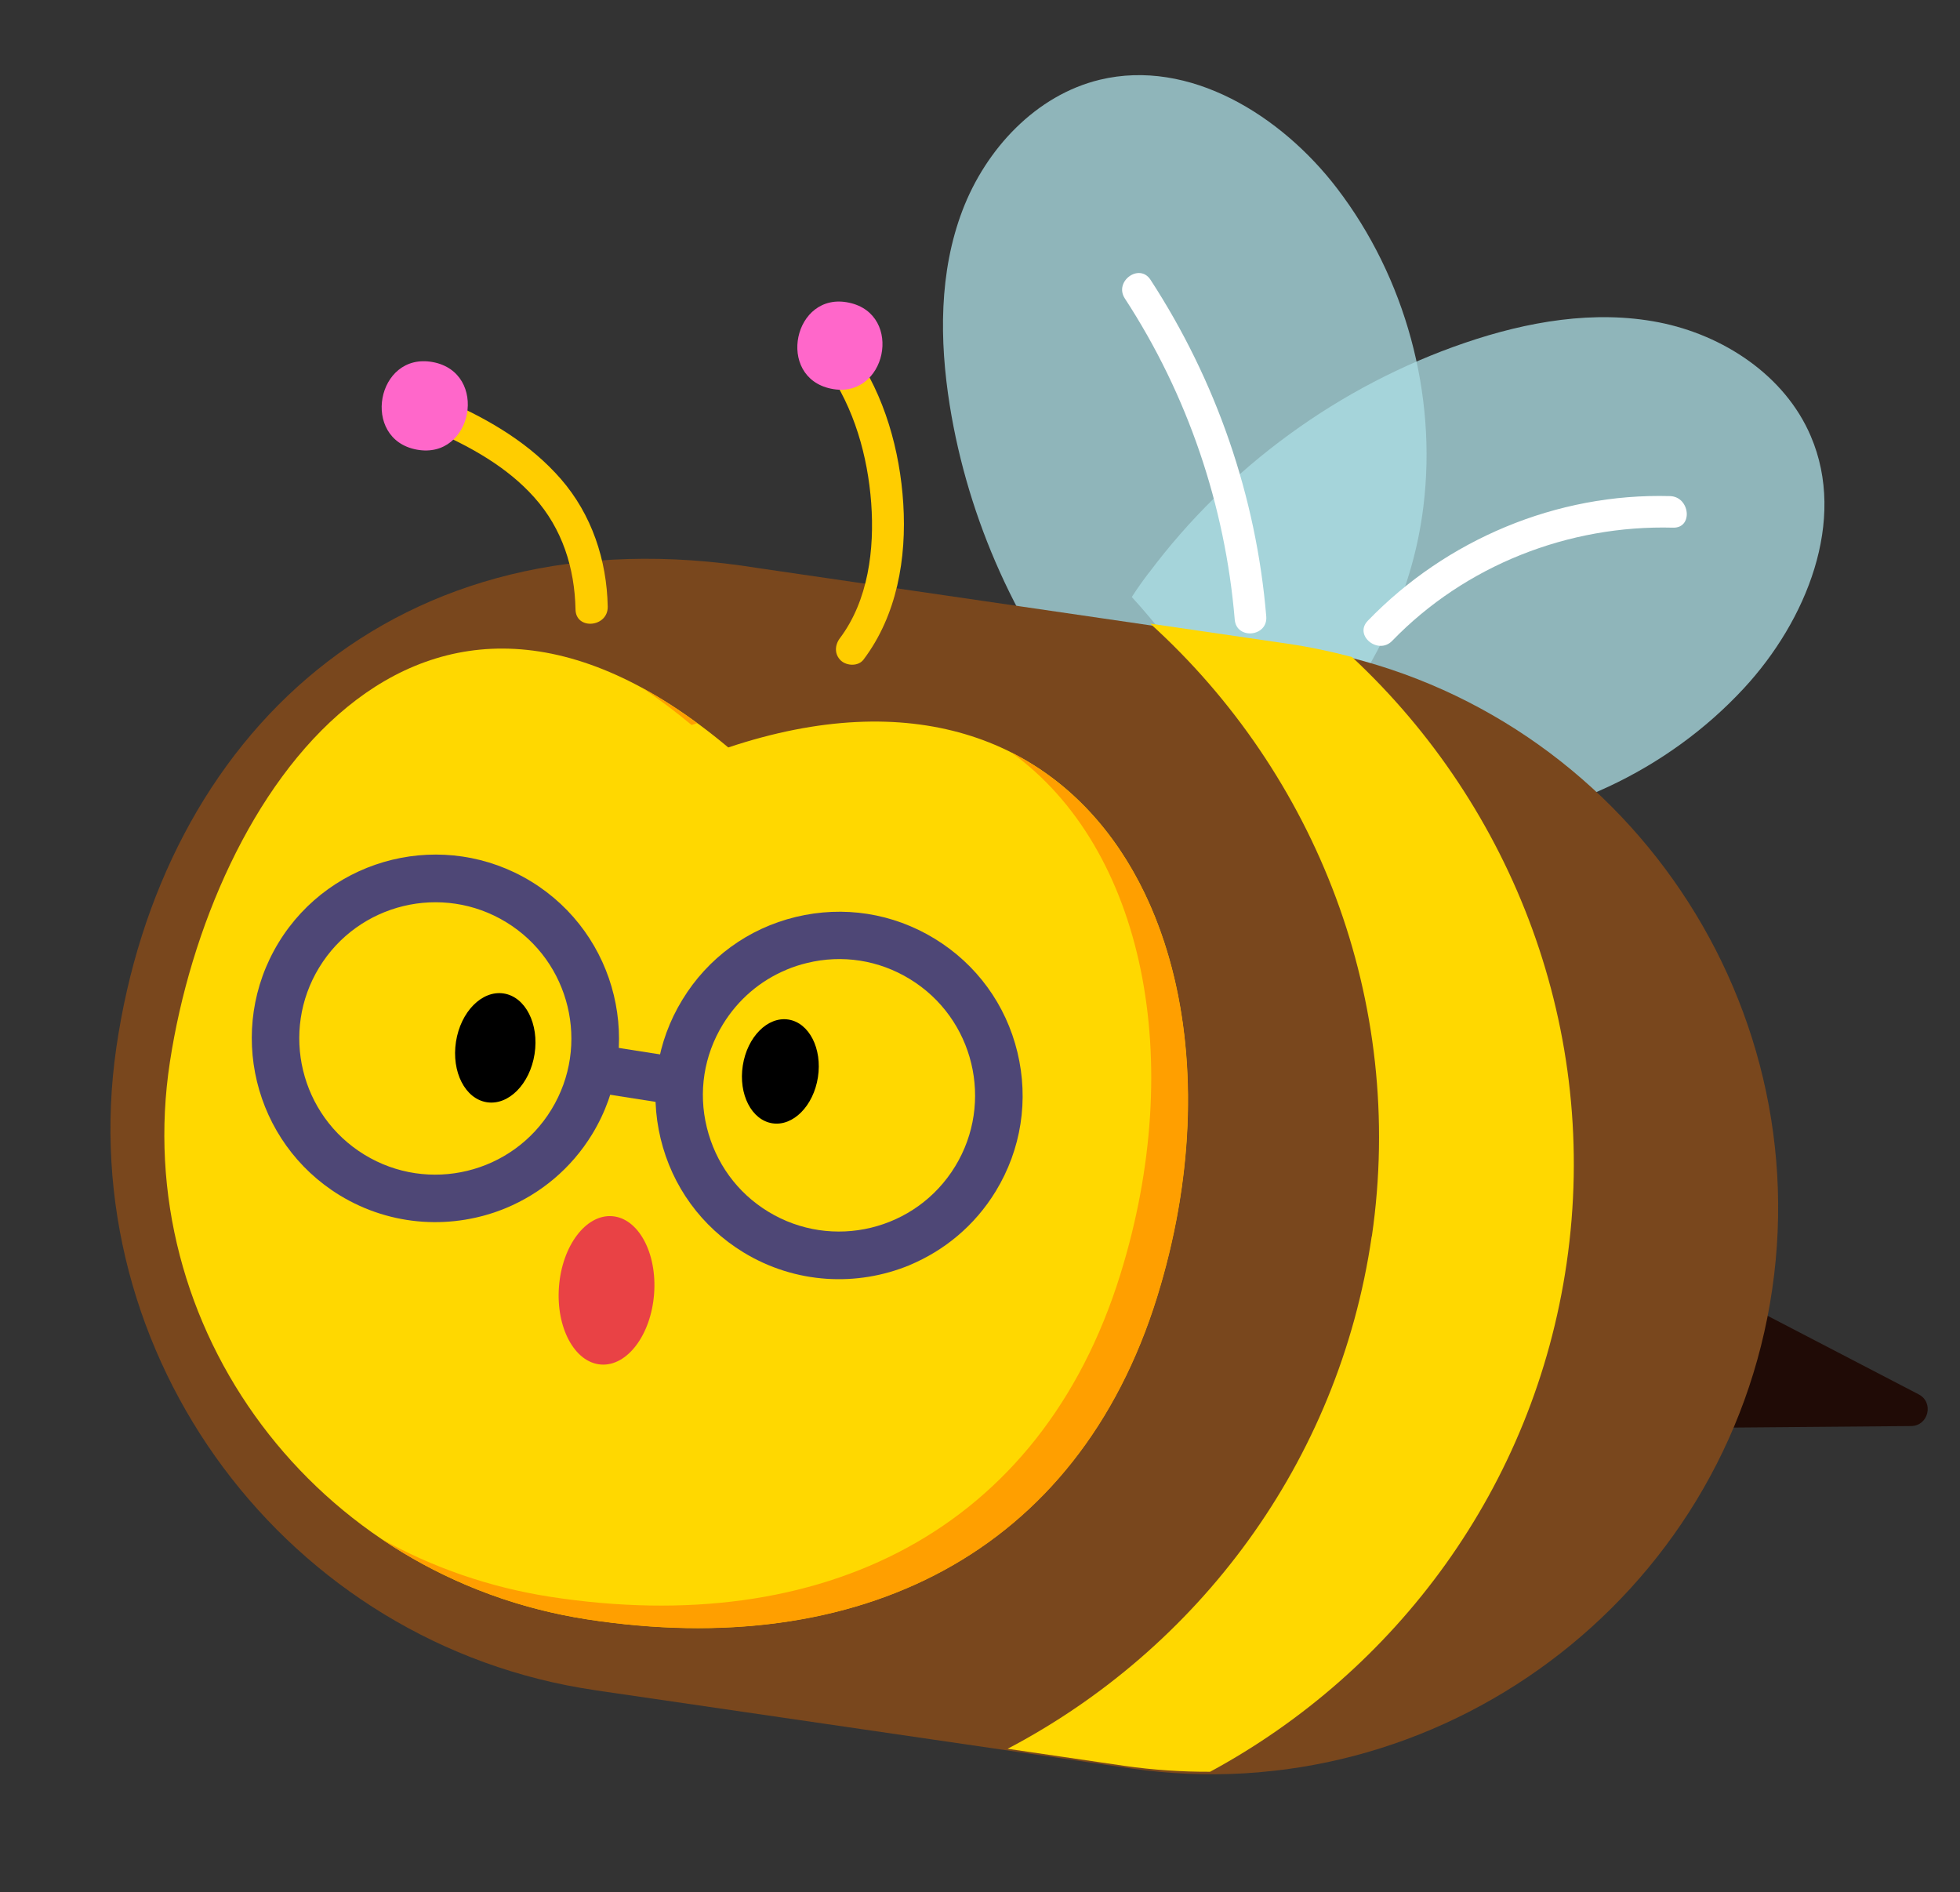<svg width="144" height="139" viewBox="0 0 144 139" fill="none" xmlns="http://www.w3.org/2000/svg">
<rect x="0" y="0" width="144" height="139" fill="#333333" stroke="none"/>
<g clip-path="url(#clip0_1952_141535)">
<path opacity="0.76" d="M84.423 42.066C90.239 34.29 98.437 28.324 107.622 25.186C112.191 23.625 117.134 22.752 121.873 23.68C126.611 24.609 131.135 27.584 133.033 32.031C135.707 38.249 132.715 45.6 128.125 50.559C122.511 56.629 114.476 60.377 106.232 60.774C101.016 61.03 96.208 59.874 91.617 57.854C89.759 52.525 86.832 47.866 83.153 43.857C83.577 43.194 84.019 42.587 84.422 42.055L84.423 42.066Z" fill="#ADDEE5"/>
<path opacity="0.76" d="M80.205 52.924C74.788 46.303 71.131 38.227 69.776 29.768C69.015 24.997 68.989 19.975 70.711 15.457C72.432 10.939 76.117 6.985 80.812 5.856C87.381 4.281 94.121 8.463 98.23 13.834C103.255 20.401 105.58 28.962 104.581 37.166C103.833 43.331 101.227 48.594 97.593 53.41C91.916 52.108 86.035 52.032 80.193 52.925L80.205 52.924Z" fill="#ADDEE5"/>
<path d="M122.69 36.444C114.372 36.216 106.257 39.633 100.493 45.6C99.443 46.678 101.264 48.145 102.29 47.07C107.653 41.53 115.239 38.553 122.924 38.763C124.413 38.8 124.168 36.482 122.69 36.444Z" fill="white"/>
<path d="M82.641 21.925C87.249 28.991 90.008 37.109 90.715 45.517C90.842 47.014 93.159 46.781 93.031 45.283C92.296 36.469 89.357 27.97 84.527 20.552C83.71 19.299 81.825 20.672 82.641 21.925Z" fill="white"/>
<path d="M122.642 92.906L140.965 102.432C142.1 103.02 141.689 104.748 140.404 104.76L119.969 104.932L122.642 92.906Z" fill="#200B06"/>
<path d="M43.725 124.167L83.031 129.905C105.676 133.211 126.908 117.372 130.206 94.696C133.504 72.031 117.675 50.778 95.018 47.473L55.713 41.734C28.879 37.386 11.847 54.267 8.549 76.943C5.251 99.607 21.08 120.861 43.737 124.166L43.725 124.167Z" fill="#79471D"/>
<path d="M100.788 90.829C103.311 73.478 96.65 56.817 84.508 45.813L94.614 47.29C96.229 47.526 97.795 47.86 99.334 48.267C111.136 59.269 117.588 75.706 115.098 92.808C112.707 109.268 102.554 122.774 88.906 130.156C86.836 130.165 84.728 130.026 82.615 129.724L74.029 128.468C87.953 121.153 98.349 107.505 100.777 90.831L100.788 90.829Z" fill="#FFD800"/>
<path d="M60.757 27.105C59.883 25.87 61.848 24.583 62.721 25.819C64.989 29.045 66.122 33.1 66.364 37.01C66.615 41.014 65.901 45.196 63.444 48.453C63.062 48.96 62.228 48.926 61.791 48.537C61.288 48.073 61.325 47.39 61.707 46.883C63.801 44.096 64.254 40.338 64.007 36.955C63.752 33.502 62.754 29.973 60.746 27.118L60.757 27.105Z" fill="#FFCD00"/>
<path d="M32.917 29.496C36.014 30.859 38.977 32.621 41.213 35.195C43.476 37.801 44.585 41.144 44.649 44.569C44.673 46.089 42.308 46.304 42.283 44.772C42.221 41.722 41.311 38.839 39.254 36.54C37.263 34.305 34.574 32.819 31.881 31.638C30.485 31.017 31.521 28.875 32.917 29.496Z" fill="#FFCD00"/>
<path d="M62.372 22.234C66.436 23.09 65.108 29.419 61.043 28.551C56.978 27.696 58.307 21.367 62.372 22.234Z" fill="#FF67CA"/>
<path d="M31.795 26.599C35.932 27.366 34.754 33.796 30.617 33.03C26.48 32.264 27.657 25.833 31.795 26.599Z" fill="#FF67CA"/>
<path d="M12.483 78.011C15.475 58.458 30.583 35.717 53.506 54.909C80.492 45.903 92.701 70.472 85.007 95.266C79.14 114.16 63.072 122.02 43.142 118.956C23.212 115.892 9.491 97.565 12.483 78.011Z" fill="#FFD800"/>
<path d="M50.8 53.25C49.586 52.237 48.384 51.339 47.217 50.555C48.517 51.267 49.855 52.116 51.22 53.126C51.073 53.176 50.937 53.213 50.801 53.262L50.8 53.25Z" fill="#FF9F00"/>
<path d="M40.448 117.306C60.378 120.37 76.446 112.498 82.313 93.616C87.181 77.937 84.079 62.346 74.312 55.284C86.183 61.279 90.31 78.219 85.019 95.275C79.153 114.17 63.084 122.03 43.154 118.966C37.545 118.102 32.434 116.028 28.04 113.063C31.783 115.145 35.956 116.611 40.448 117.306Z" fill="#FF9F00"/>
<path d="M60.093 79.137C60.419 77.032 59.448 75.134 57.923 74.897C56.398 74.66 54.898 76.174 54.572 78.279C54.245 80.384 55.217 82.282 56.742 82.519C58.267 82.756 59.767 81.242 60.093 79.137Z" fill="black"/>
<path d="M39.275 77.426C39.617 75.219 38.602 73.229 37.007 72.982C35.412 72.734 33.842 74.322 33.5 76.528C33.158 78.735 34.174 80.724 35.769 80.972C37.364 81.22 38.934 79.632 39.275 77.426Z" fill="black"/>
<path d="M66.836 92.936C62.983 94.531 58.447 94.332 54.62 92C51.541 90.12 49.382 87.152 48.538 83.654C47.693 80.144 48.252 76.516 50.131 73.446C52.008 70.364 54.973 68.204 58.469 67.36C61.976 66.515 65.589 67.076 68.668 68.956C71.747 70.836 73.907 73.804 74.75 77.302C75.594 80.801 75.035 84.429 73.157 87.51C71.611 90.043 69.373 91.873 66.824 92.938L66.836 92.936ZM57.794 71.234C55.851 72.038 54.224 73.432 53.109 75.254C51.713 77.537 51.293 80.226 51.929 82.82C52.565 85.415 54.156 87.62 56.436 89.007C61.137 91.882 67.305 90.395 70.177 85.679C73.049 80.975 71.562 74.801 66.85 71.926C64.568 70.528 61.881 70.108 59.289 70.743C58.775 70.865 58.265 71.034 57.782 71.235L57.794 71.234Z" fill="#4E4776"/>
<path d="M37.175 88.745C33.322 90.339 28.786 90.14 24.959 87.808C18.613 83.927 16.593 75.605 20.469 69.243C24.346 62.891 32.66 60.871 39.018 64.752C45.364 68.633 47.384 76.955 43.508 83.318C41.961 85.851 39.724 87.68 37.175 88.745ZM23.45 71.074C20.577 75.778 22.064 81.952 26.777 84.827C31.477 87.703 37.645 86.215 40.517 81.499C43.389 76.795 41.902 70.621 37.19 67.746C32.489 64.87 26.321 66.358 23.45 71.074Z" fill="#4E4776"/>
<path d="M44.199 76.785L43.659 80.238L48.317 80.969L48.857 77.515L44.199 76.785Z" fill="#4E4776"/>
<path d="M48.055 95.059C48.285 92.05 46.907 89.491 44.977 89.343C43.047 89.195 41.297 91.515 41.067 94.524C40.838 97.533 42.216 100.092 44.146 100.24C46.075 100.388 47.826 98.068 48.055 95.059Z" fill="#E94245"/>
</g>
<defs>
<clipPath id="clip0_1952_141535">
<rect width="131" height="125" fill="white" transform="translate(0.938 13.781) rotate(-5.75)"/>
</clipPath>
</defs>
</svg>
